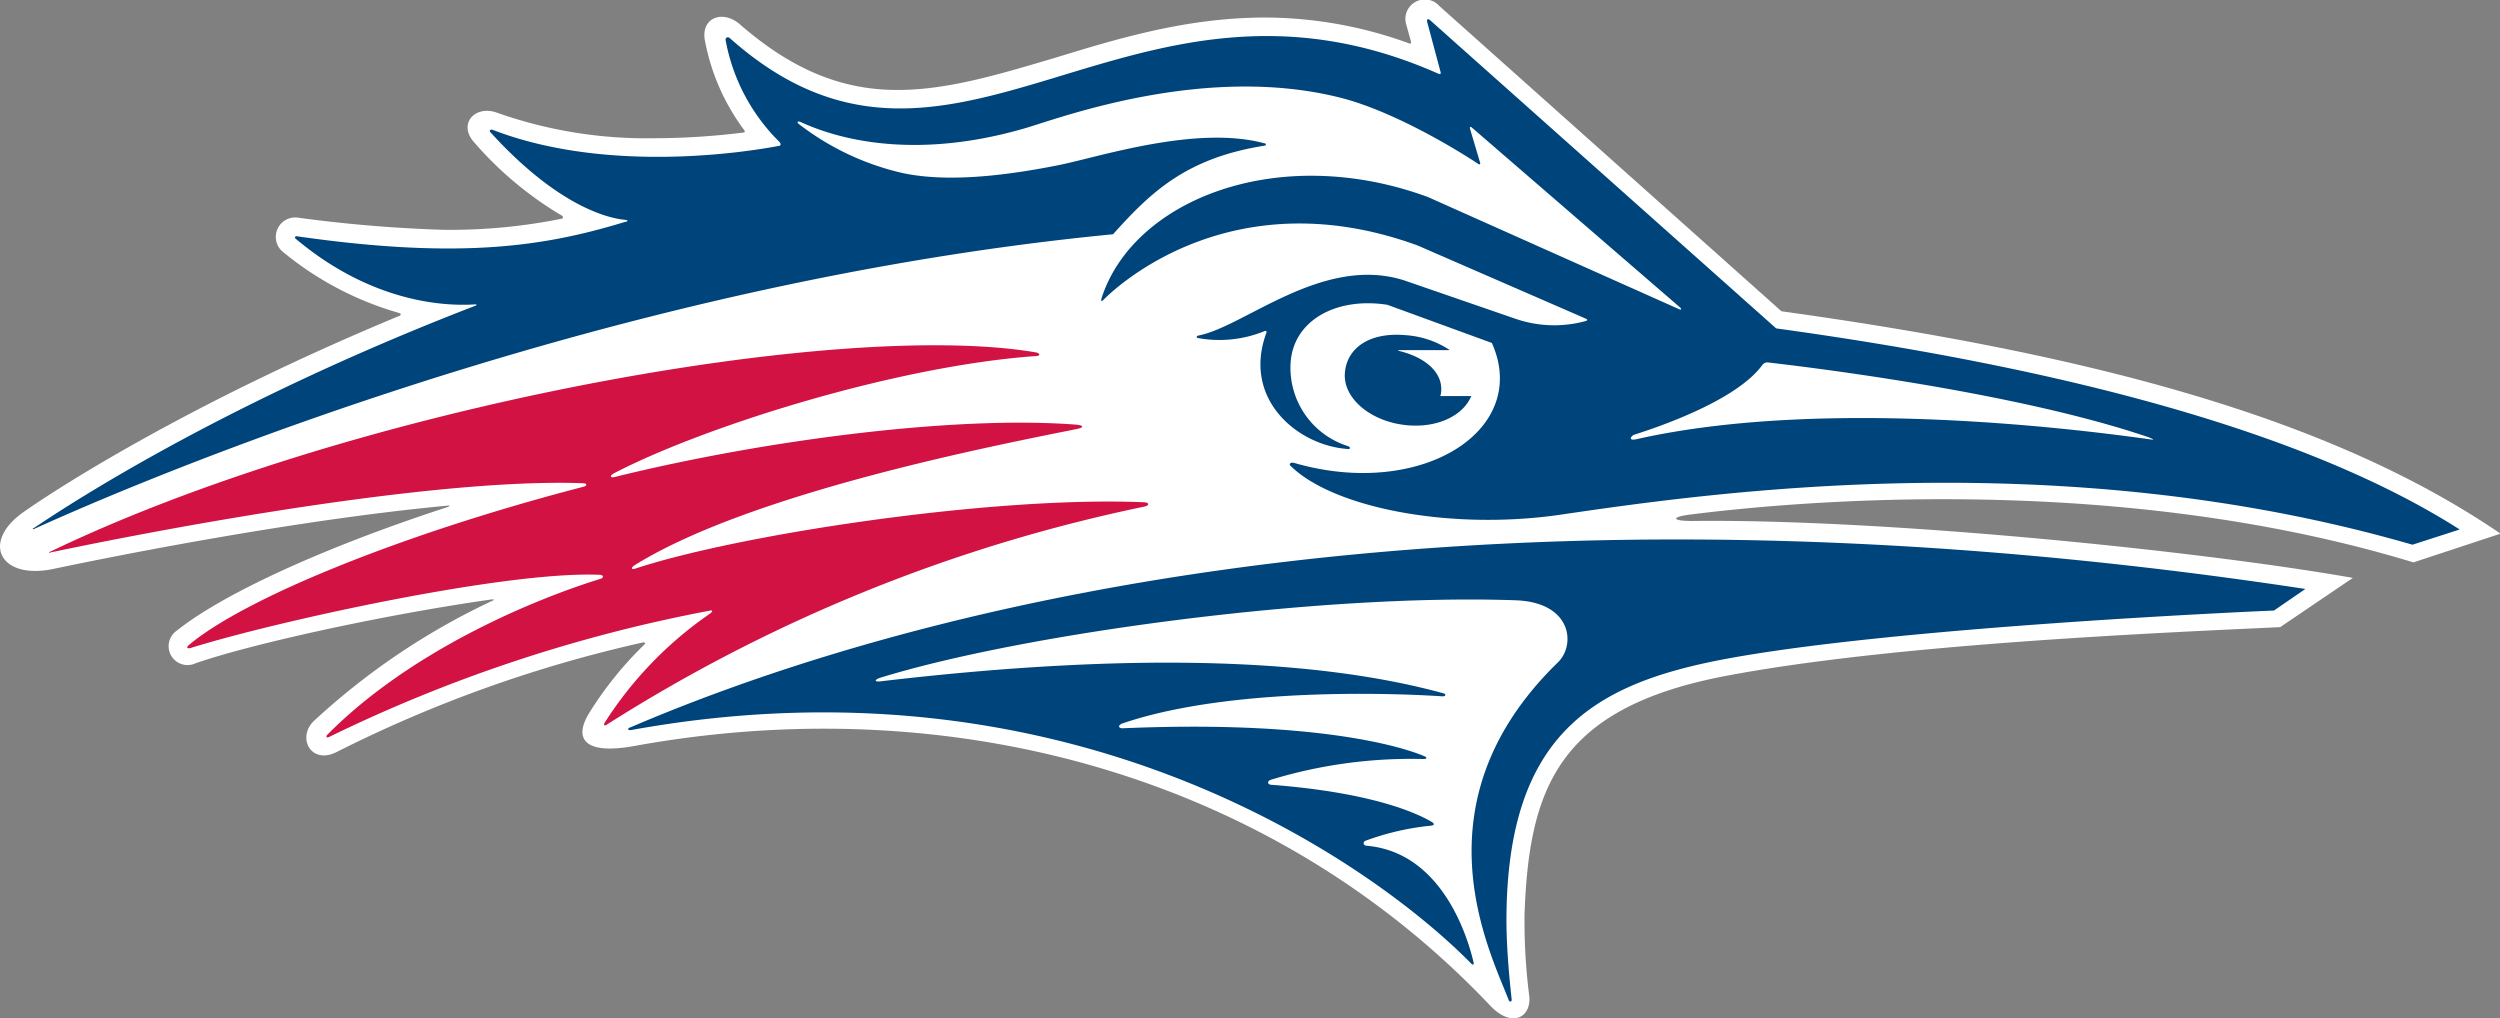 <svg xmlns="http://www.w3.org/2000/svg" viewBox="0 0 185.37 75.51"><rect x="0" y="0" width="185.37" height="75.51" fill="#808080" stroke="none"/><defs><style>.cls-1{fill:#fff;}.cls-2{fill:#00447c;}.cls-3{fill:#d11242;}</style></defs><title>logo2</title><g id="Layer_2" data-name="Layer 2"><g id="Layer_1-2" data-name="Layer 1"><path class="cls-1" d="M132.09,23.08,106.73.45a1.44,1.44,0,0,0-2.45,1.4l.35,1.27c0,.11-.06.13-.11.11A31.34,31.34,0,0,0,93.86,1.3c-5.8,0-10.82,1.51-15.67,3-4.07,1.2-7.92,2.38-11.66,2.37-4.26,0-7.92-1.61-11.65-4.85-1.32-1.16-3-.48-2.59,1.3a16.05,16.05,0,0,0,2.9,6.54c.07.08,0,.15,0,.16a54.24,54.24,0,0,1-6.72.43A33.2,33.2,0,0,1,36.89,8.37c-1.64-.63-3,.81-1.7,2.22A26.34,26.34,0,0,0,41.68,16a.12.12,0,0,1,0,.21,41.62,41.62,0,0,1-8.81.83,104.16,104.16,0,0,1-10.77-.9,1.44,1.44,0,0,0-1.2,2.47,23.76,23.76,0,0,0,8.74,4.61.1.1,0,0,1,0,.19C13.45,30.12,3.6,36.65,1.7,38-1.41,40.22,0,43,3.93,42.19c2-.42,16.85-3.54,29.28-4.7.16,0,.19,0,0,.1-9.23,3-16.71,6.46-20.1,9.17a1.4,1.4,0,0,0,1.39,2.42c4.34-1.5,14.21-3.64,22-4.74.14,0,.17.05,0,.11a51.84,51.84,0,0,0-13.25,8.93C22,54.72,23.08,56.75,25,55.74A97.62,97.62,0,0,1,47.7,47.63c.1,0,.17.06.11.13a26.69,26.69,0,0,0-4.11,5.09C42.56,54.68,43.18,56,47,55.32,70.7,51,94.42,57.58,110.51,74.58c1.55,1.63,3,.91,2.89-.66a43.89,43.89,0,0,1-.36-6.07c.32-9.36,2.48-15.23,14.5-17.65,12.59-2.47,33.37-3.31,41.53-3.7l5.39-3.65c-11.33-2-34.72-4.39-49-4.22-1.47,0-1.63-.29-.11-.48,7.05-.89,31.22-3.27,53.6,3.55l6.46-2.13C172.86,31,155.11,26.28,132.09,23.08Z"/><path class="cls-2" d="M46.75,53.93c17-7.28,57.88-20.32,124.19-10.26l-2.33,1.6s-28.5,1.19-41.29,3.71c-9.2,1.84-15.57,5.56-15.62,19.15,0,1.9.16,3.91.39,6,0,.16-.17.2-.23,0-1.46-3.74-7-14.64,3.64-25,1.35-1.27,1.09-4.47-3.12-4.62C97.75,44,75.81,47,65.28,50.25c-.48.15-.44.33,0,.27C85,48.2,98.23,49,107,51.4c.25.07.24.25-.09.23-1.6-.11-15.08-.91-23.65,2-.4.13-.35.39,0,.37,14.19-.61,20.63,1.34,22.35,2.07.23.09.2.22-.09.21a35.63,35.63,0,0,0-11.26,1.53c-.33.1-.29.36,0,.38,7.55.58,10.81,2.12,11.86,2.73.28.16.24.27,0,.3a19.53,19.53,0,0,0-4.87,1.12c-.23.1-.16.35.07.37,5.7.48,7.56,7,7.94,8.64.06.24-.09.19-.18.09-6.88-7-29.12-23.35-62.33-17.3C46.54,54.15,46.5,54,46.75,53.93ZM104.2,24.85c-2.63-.23-4.33.93-4.48,2.8s1.89,3.59,4.51,3.87c2.31.25,4.26-.69,4.86-2.15h-2.27s-.06,0,0-.07c.32-1.53-1-2.78-3.09-3.28-.11,0,0-.06,0-.06h3.77A6.71,6.71,0,0,0,104.2,24.85Zm5.37-12.72c-1.1-.74-6-3.81-10.12-4.87C89.54,4.73,78.94,8.62,76.2,9.45c-8.87,2.64-14.65.59-16.76-.37-.36-.17-.39,0-.14.17a19.82,19.82,0,0,0,7.62,3.58c3,.64,6.92.34,11.55-.58,3-.6,10.24-3,15.3-1.62.13,0,.12.16,0,.17-5.85.92-8.47,3.49-11.24,6.57-40.34,3.89-76.46,20.24-80,21.85-.1.05-.17,0,0-.08,1.87-1.24,13.36-9,32.69-16.46.15-.05.16-.12,0-.11-1.68.11-7.35.15-13.32-4.89-.08-.07,0-.18.12-.16,12.33,1.77,18.56.69,24.34-1.07.15,0,.28-.12,0-.15-1.27-.11-5-1-10-6.5-.11-.12,0-.23.18-.17,8.7,3.36,19.32,1.55,21.19,1.19.2,0,.17-.19.07-.29a14.19,14.19,0,0,1-4-7.57c0-.19.17-.27.34-.11,16.58,14.72,29.41-7.62,52.5,2.61.18.08.21,0,.17-.14l-1-3.74c0-.17.07-.21.22-.09l25.67,22.86C152.89,27.27,171,32,182.38,39.26l-3.5,1.13c-26-7.53-51.63-3.93-63.28-2.21-8.17,1.16-16.77-.54-19.91-3.64-.14-.13,0-.28.25-.22,9.42,2.74,17.58-2.4,14.68-8.89l-7.75-2.83C99,22,95.83,23.82,95.69,27a6.09,6.09,0,0,0,4.23,6.07c.24.09.25.24,0,.22-3.68-.25-7.87-3.69-6-8.67,0-.05-.07-.1-.13-.08a8.86,8.86,0,0,1-4.94.53c-.15,0-.15-.16,0-.19,3.37-.62,9.2-6,15.24-4.1l8.26,2.85a8.8,8.8,0,0,0,5.24.17c.15-.05.11-.12,0-.17L105.11,18.2c-13.39-4.88-21.91,2.63-23.32,4.06-.14.15-.15,0-.12-.12C84,14.8,94.8,10.54,105.88,14.61l18.63,8.32c.12.07.19,0,.09-.11L109.16,9.48c-.11-.11-.21-.08-.16.07l.74,2.49C109.79,12.2,109.72,12.23,109.57,12.13Zm11.75,20.44c14.36-3.24,34-.56,38.05,0,.48.07.28,0,0-.13-10.14-3.47-26.25-5.33-28.32-5.57a.49.49,0,0,0-.36.17c-2,2.79-8.35,4.82-9.54,5.2C120.86,32.4,120.78,32.69,121.32,32.57Z"/><path class="cls-3" d="M14.13,48.05c6.17-1.94,23.35-5.73,30.32-5.43.31,0,.34.22.07.3-5,1.55-14.06,5.32-20.23,11.54-.16.16-.08.28.12.18a111.3,111.3,0,0,1,28.16-9.35c.27-.06.34,0,.06.22a28.22,28.22,0,0,0-7.79,8.07c-.12.2,0,.25.12.17A119.51,119.51,0,0,1,84.87,37.56c.38-.09.35-.31-.07-.32-11.33-.47-30.1,2.41-37.69,4.92-.31.1-.34-.06-.07-.24,8.76-5.46,27.33-9,32.8-10.11.65-.13.4-.29,0-.32-9-.7-23.17,1.14-34.27,3.88-.34.09-.38-.12,0-.3,6.69-3.47,20.88-7.93,31.24-8.67.34,0,.33-.21,0-.27-14.65-2.5-50.94,4.11-73.09,14.78-.08,0-.15.1,0,.06,2.77-.59,26.76-5.6,39.51-5.14.32,0,.33.2,0,.27C29.8,39.59,18.14,44.35,14,47.83,13.76,48.06,13.94,48.1,14.13,48.05Z"/></g></g></svg>